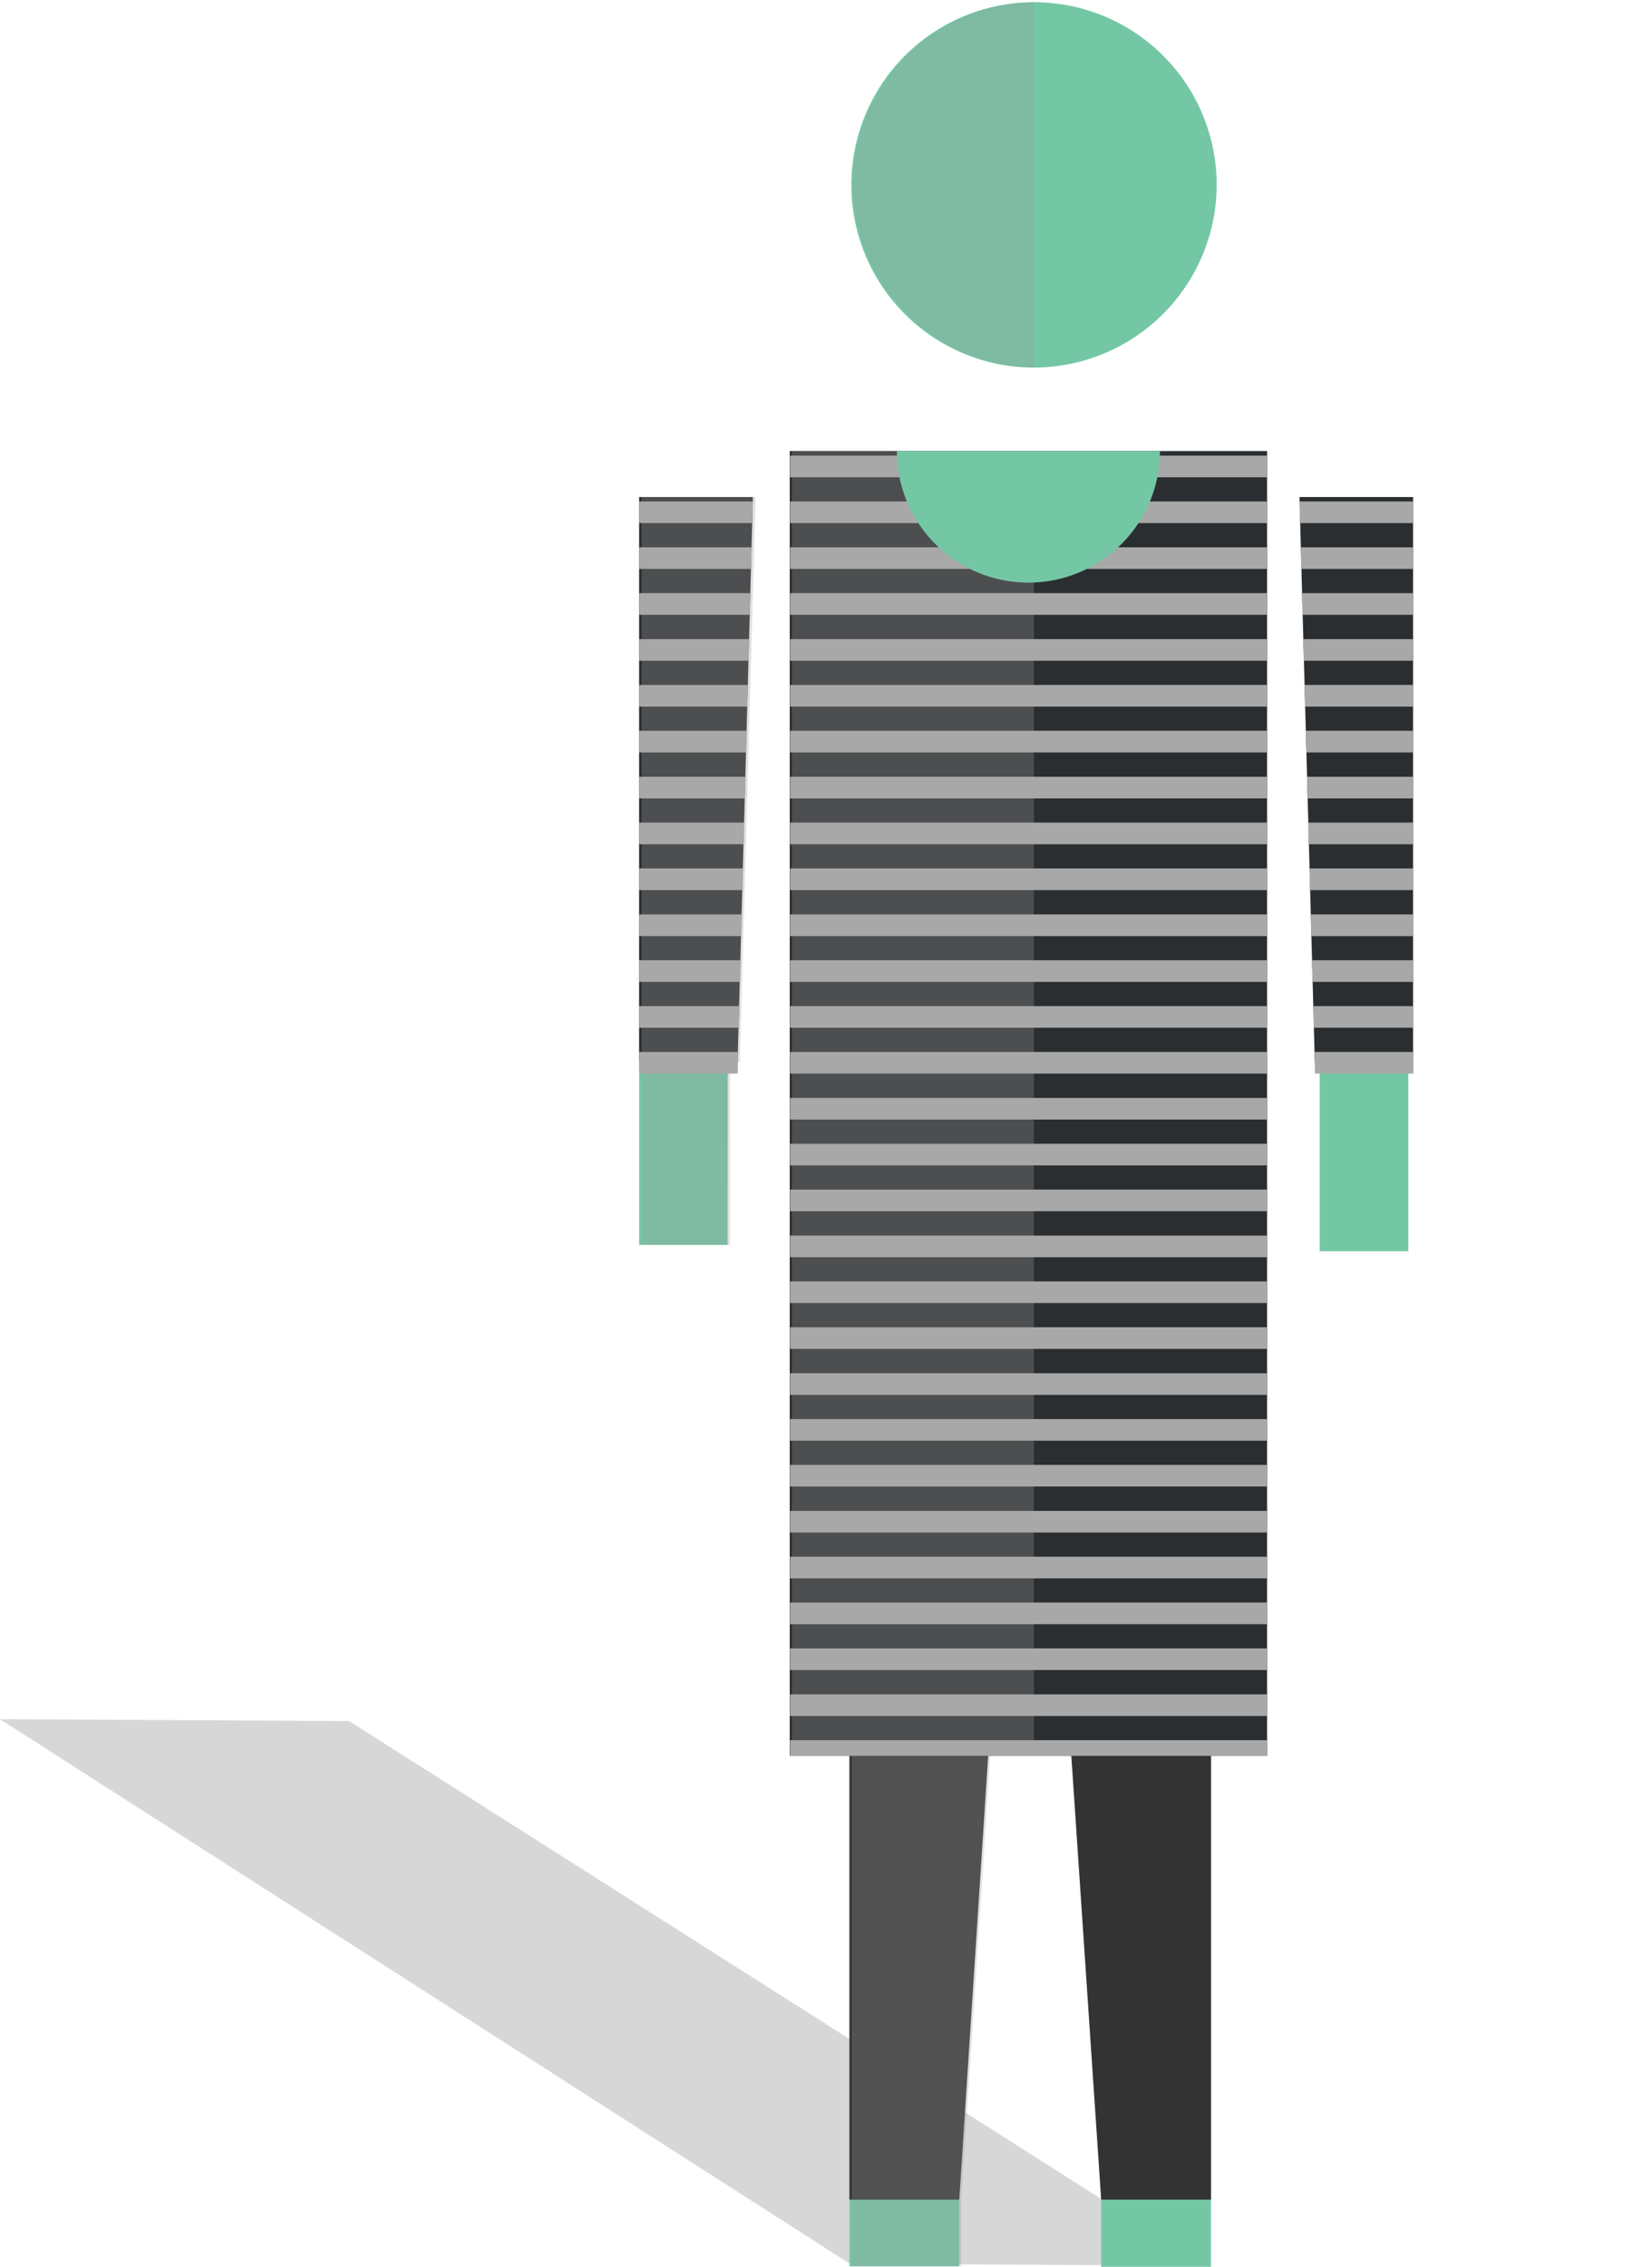 <svg xmlns="http://www.w3.org/2000/svg" xmlns:xlink="http://www.w3.org/1999/xlink" viewBox="0 0 104.55 143.43"><defs><style>.cls-1{fill:none;}.cls-2{isolation:isolate;}.cls-3{mix-blend-mode:multiply;}.cls-4{opacity:0.39;}.cls-5{fill:#999;}.cls-6{fill:#74c7a5;}.cls-7{fill:#2b2e31;}.cls-8{fill:#333;}.cls-9{clip-path:url(#clip-path);}.cls-10{opacity:0.3;}.cls-11{clip-path:url(#clip-path-2);}.cls-12{fill:#6263ad;}.cls-13{fill:#a8a8a8;}</style><clipPath id="clip-path"><polygon class="cls-1" points="38.17 147.21 65.44 144.3 65.44 0 38.17 2.9 38.17 147.21"/></clipPath><clipPath id="clip-path-2"><path class="cls-1" d="M46.68,68.17H40.45V31.45h7.2ZM89.43,31.45h-7.2l1,36.72h6.22Zm-9.24-2.9H50v82.55H80.19Z"/></clipPath></defs><title>Asset 39</title><g class="cls-2"><g id="Layer_2" data-name="Layer 2"><g id="Layer_1-2" data-name="Layer 1"><g class="cls-3"><g class="cls-4"><polygon class="cls-5" points="22.1 108.9 0 108.78 53.79 143.24 76.34 143.36 22.1 108.9"/></g></g><rect class="cls-6" x="83.52" y="31.72" width="5.61" height="47.45"/><polygon class="cls-6" points="40.46 31.49 46.07 31.49 46.05 78.77 40.45 78.77 40.46 31.49"/><rect class="cls-6" x="53.76" y="78.77" width="6.94" height="64.63"/><rect class="cls-6" x="69.69" y="78.42" width="6.95" height="65.01"/><path class="cls-6" d="M77,11.62A11.56,11.56,0,1,0,65.44,23.26,11.59,11.59,0,0,0,77,11.62Z"/><polygon class="cls-7" points="46.68 67.2 40.45 67.2 40.45 31.45 47.65 31.45 46.68 67.2"/><polygon class="cls-7" points="89.43 67.2 83.21 67.2 82.24 31.45 89.43 31.45 89.43 67.2"/><polygon class="cls-8" points="60.71 139.18 53.76 139.18 53.76 79.59 64.59 79.59 60.71 139.18"/><rect class="cls-8" x="57.23" y="72.47" width="15.93" height="18.17"/><polygon class="cls-8" points="76.64 139.18 69.69 139.18 65.81 81.53 76.64 79.59 76.64 139.18"/><rect class="cls-7" x="49.98" y="28.54" width="30.21" height="82.55"/><g class="cls-3"><g class="cls-9"><g class="cls-10"><path class="cls-5" d="M54,11.62A11.56,11.56,0,1,1,65.59,23.26,11.59,11.59,0,0,1,54,11.62ZM40.6,67.2h0V78.77h5.6V67.2h.62l1-35.76H40.6Zm49-35.76h-7.2l1,35.76h.3v12h5.61v-12h.31Zm-32.67-2.9H50.12v82.55H53.9v32.32h6.94v-4.23l1.83-28.09h5.26l1.89,28.07v4.27h6.95V111.09h3.56V28.54H56.91Z"/></g></g></g><g class="cls-11"><line class="cls-12" x1="35.85" y1="29.51" x2="104.55" y2="29.51"/><rect class="cls-13" x="35.85" y="28.83" width="68.71" height="1.37"/><line class="cls-12" x1="35.85" y1="32.41" x2="104.55" y2="32.41"/><rect class="cls-13" x="35.85" y="31.73" width="68.71" height="1.37"/><line class="cls-12" x1="35.85" y1="35.32" x2="104.55" y2="35.32"/><rect class="cls-13" x="35.85" y="34.63" width="68.71" height="1.37"/><line class="cls-12" x1="35.85" y1="38.22" x2="104.55" y2="38.22"/><rect class="cls-13" x="35.85" y="37.53" width="68.71" height="1.37"/><line class="cls-12" x1="35.85" y1="41.12" x2="104.55" y2="41.12"/><rect class="cls-13" x="35.85" y="40.44" width="68.71" height="1.37"/><line class="cls-12" x1="35.85" y1="44.03" x2="104.55" y2="44.03"/><rect class="cls-13" x="35.85" y="43.34" width="68.71" height="1.37"/><line class="cls-12" x1="35.85" y1="46.93" x2="104.55" y2="46.93"/><rect class="cls-13" x="35.85" y="46.24" width="68.71" height="1.37"/><line class="cls-12" x1="35.85" y1="49.83" x2="104.55" y2="49.83"/><rect class="cls-13" x="35.85" y="49.15" width="68.71" height="1.37"/><line class="cls-12" x1="35.85" y1="52.74" x2="104.55" y2="52.74"/><rect class="cls-13" x="35.85" y="52.05" width="68.71" height="1.37"/><line class="cls-12" x1="35.85" y1="55.64" x2="104.55" y2="55.64"/><rect class="cls-13" x="35.85" y="54.95" width="68.71" height="1.37"/><line class="cls-12" x1="35.85" y1="58.54" x2="104.55" y2="58.54"/><rect class="cls-13" x="35.85" y="57.86" width="68.71" height="1.37"/><line class="cls-12" x1="35.85" y1="61.44" x2="104.55" y2="61.44"/><rect class="cls-13" x="35.85" y="60.76" width="68.71" height="1.37"/><line class="cls-12" x1="35.85" y1="64.35" x2="104.55" y2="64.35"/><rect class="cls-13" x="35.85" y="63.66" width="68.71" height="1.37"/><line class="cls-12" x1="35.85" y1="67.25" x2="104.55" y2="67.25"/><rect class="cls-13" x="35.85" y="66.56" width="68.71" height="1.37"/><line class="cls-12" x1="35.85" y1="70.15" x2="104.55" y2="70.15"/><rect class="cls-13" x="35.85" y="69.47" width="68.71" height="1.37"/><line class="cls-12" x1="35.85" y1="73.06" x2="104.55" y2="73.06"/><rect class="cls-13" x="35.85" y="72.37" width="68.71" height="1.37"/><line class="cls-12" x1="35.85" y1="75.96" x2="104.55" y2="75.96"/><rect class="cls-13" x="35.85" y="75.27" width="68.71" height="1.37"/><line class="cls-12" x1="35.85" y1="78.86" x2="104.55" y2="78.86"/><rect class="cls-13" x="35.85" y="78.18" width="68.71" height="1.37"/><line class="cls-12" x1="35.85" y1="81.77" x2="104.55" y2="81.77"/><rect class="cls-13" x="35.85" y="81.08" width="68.71" height="1.37"/><line class="cls-12" x1="35.85" y1="84.67" x2="104.55" y2="84.67"/><rect class="cls-13" x="35.85" y="83.98" width="68.71" height="1.37"/><line class="cls-12" x1="35.85" y1="87.57" x2="104.55" y2="87.57"/><rect class="cls-13" x="35.85" y="86.89" width="68.71" height="1.37"/><line class="cls-12" x1="35.85" y1="90.47" x2="104.55" y2="90.47"/><rect class="cls-13" x="35.85" y="89.79" width="68.71" height="1.37"/><line class="cls-12" x1="35.85" y1="93.38" x2="104.55" y2="93.38"/><rect class="cls-13" x="35.85" y="92.69" width="68.71" height="1.37"/><line class="cls-12" x1="35.85" y1="96.28" x2="104.55" y2="96.28"/><rect class="cls-13" x="35.85" y="95.6" width="68.71" height="1.37"/><line class="cls-12" x1="35.85" y1="99.18" x2="104.55" y2="99.18"/><rect class="cls-13" x="35.85" y="98.5" width="68.71" height="1.37"/><line class="cls-12" x1="35.85" y1="102.09" x2="104.55" y2="102.09"/><rect class="cls-13" x="35.85" y="101.4" width="68.71" height="1.37"/><line class="cls-12" x1="35.85" y1="104.99" x2="104.55" y2="104.99"/><rect class="cls-13" x="35.85" y="104.3" width="68.71" height="1.37"/><line class="cls-12" x1="35.85" y1="107.89" x2="104.55" y2="107.89"/><rect class="cls-13" x="35.85" y="107.21" width="68.71" height="1.37"/><line class="cls-12" x1="35.85" y1="110.8" x2="104.55" y2="110.8"/><rect class="cls-13" x="35.85" y="110.11" width="68.71" height="1.37"/><line class="cls-12" x1="35.85" y1="113.7" x2="104.55" y2="113.7"/><rect class="cls-13" x="35.85" y="113.01" width="68.71" height="1.37"/></g><path class="cls-6" d="M73.41,28.54a8.32,8.32,0,1,1-16.65,0Z"/></g></g></g></svg>